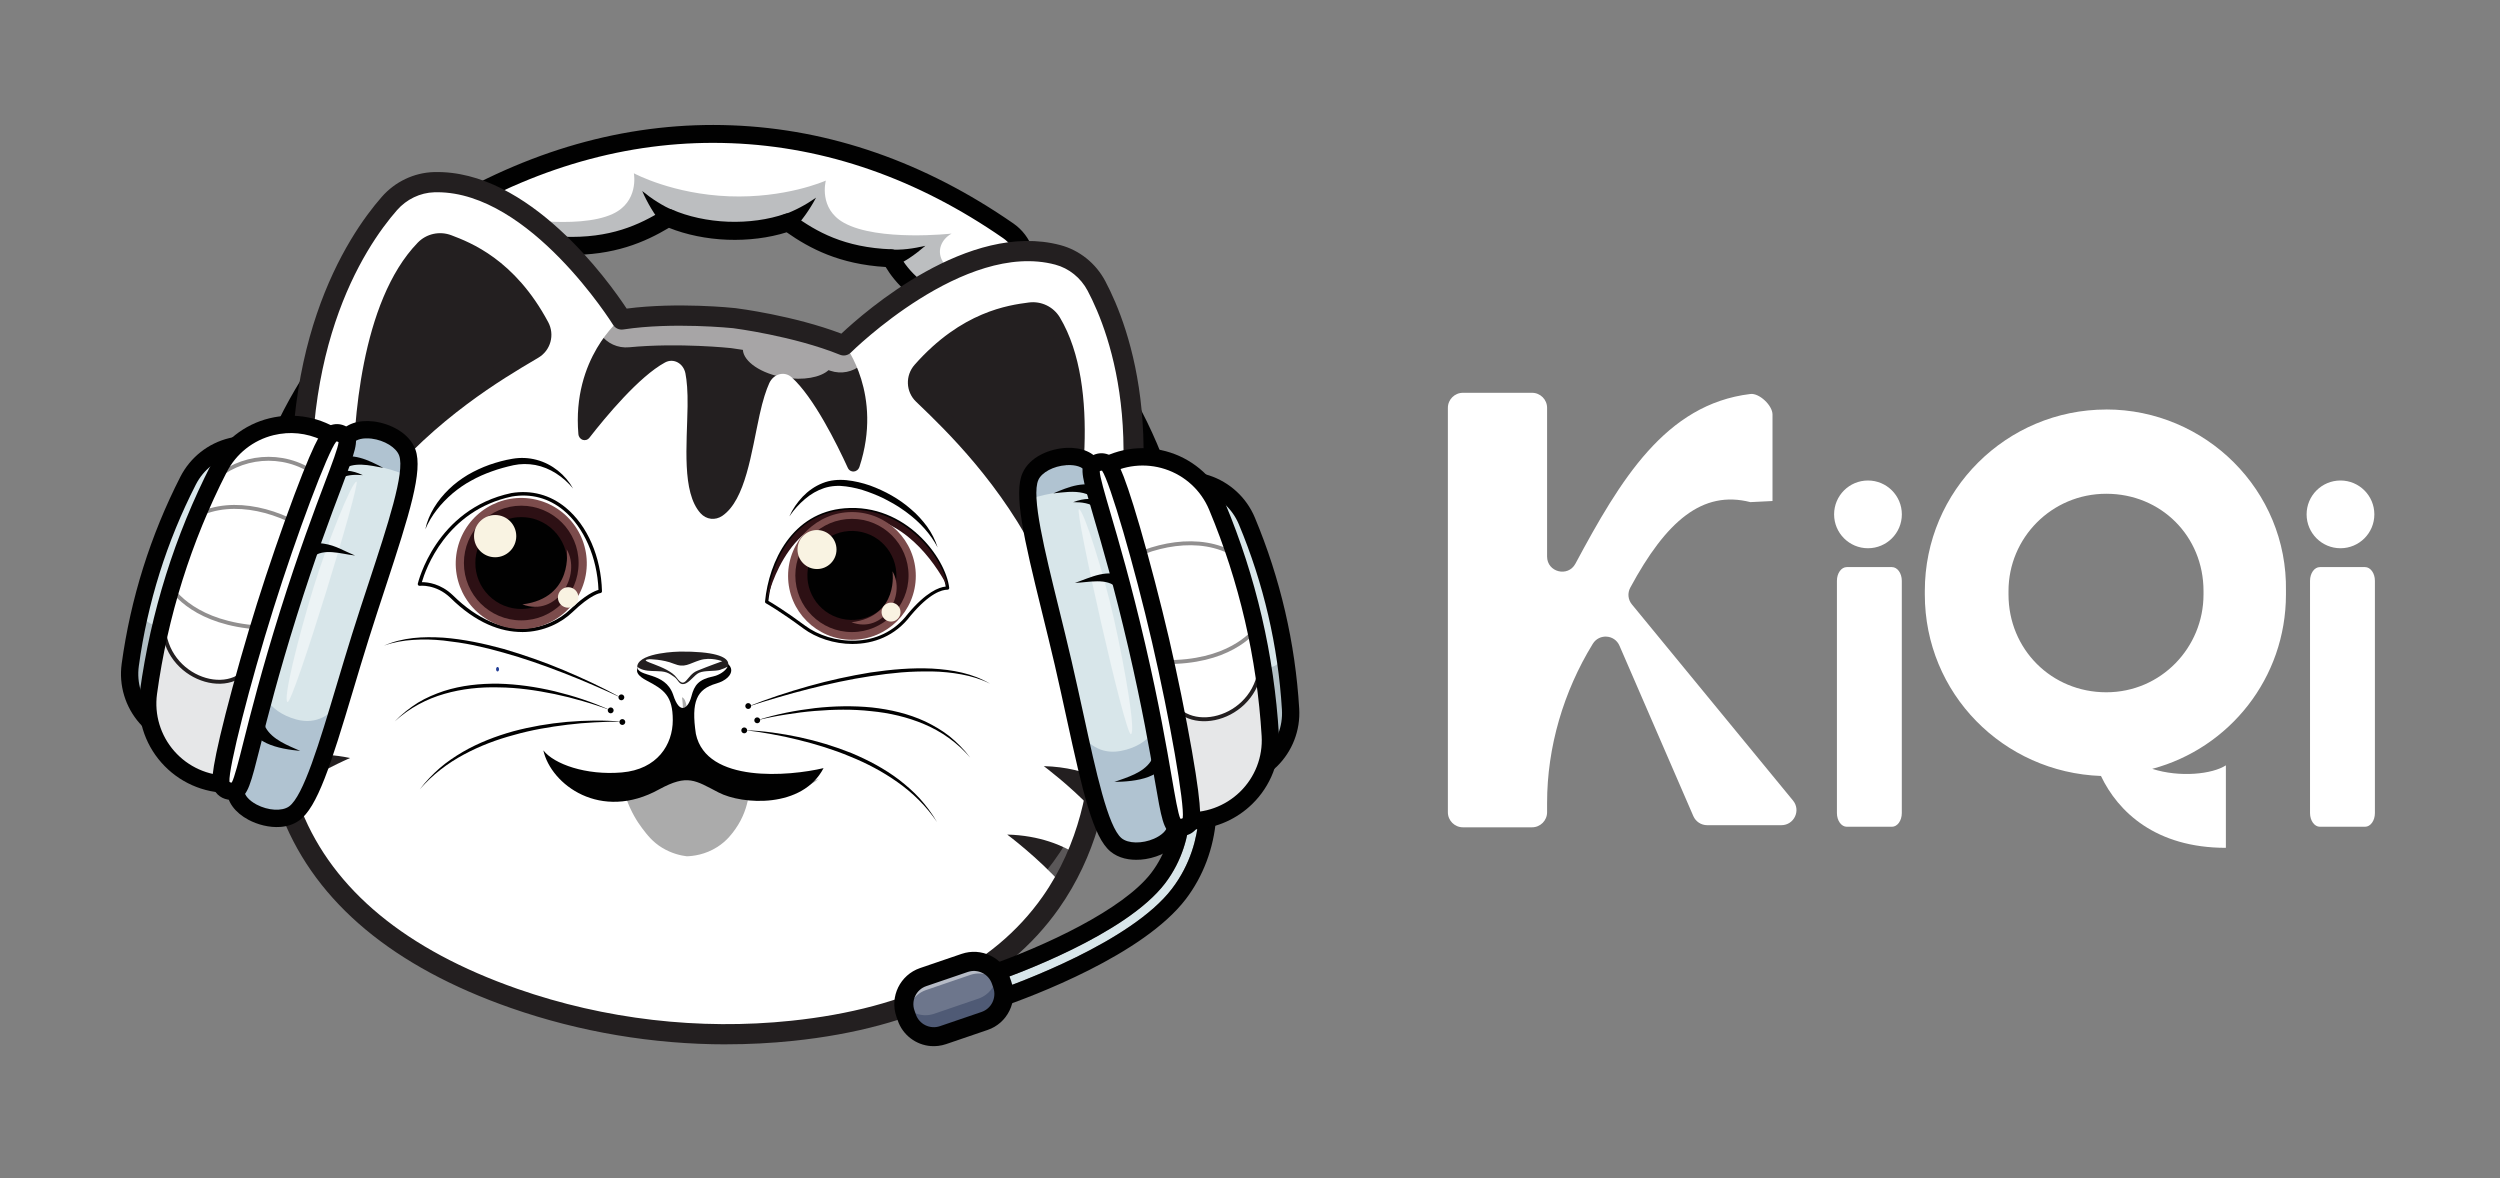 <svg width="541" height="255" viewBox="0 0 541 255" fill="none" xmlns="http://www.w3.org/2000/svg">
<rect x="0" y="0" width="541" height="255" fill="#808080" stroke="none"/>
<g clip-path="url(#clip0_2_18)">
<path d="M246.46 152.61C247.14 148.61 247.56 144.53 247.71 140.46C249.67 88.89 209.32 45.34 157.75 43.37C106.18 41.41 62.63 81.76 60.66 133.33C60.5 137.41 60.61 141.51 60.98 145.55L51.95 145.21C51.62 141.17 51.54 137.07 51.69 133C53.84 76.49 101.57 32.26 158.08 34.41C214.59 36.56 258.81 84.29 256.66 140.8C256.5 144.87 256.11 148.96 255.48 152.96L246.45 152.62L246.46 152.61Z" fill="#D8E6EA"/>
<path d="M256.67 140.8C256.51 144.87 256.12 148.95 255.48 152.96L246.45 152.62C247.13 148.62 247.55 144.54 247.7 140.47C249.66 88.9 209.31 45.34 157.74 43.38C106.17 41.42 62.61 81.77 60.65 133.35C60.49 137.42 60.61 141.52 60.98 145.56L51.95 145.22C51.62 141.18 51.54 137.08 51.7 133.01C53.85 76.49 101.58 32.27 158.09 34.42C214.6 36.57 258.82 84.3 256.67 140.82V140.8Z" fill="#D8E6EA"/>
<path d="M252.24 140.63C252.14 143.21 251.94 145.8 251.64 148.37H251.55C251.85 145.79 252.05 143.21 252.15 140.63L247.72 140.46C249.68 88.89 209.33 45.33 157.76 43.37C106.19 41.41 62.63 81.76 60.67 133.34L56.24 133.17C56.14 135.75 56.15 138.34 56.25 140.93H56.15C56.05 138.34 56.05 135.74 56.15 133.16C58.21 79.09 103.87 36.78 157.94 38.83C212 40.89 254.32 86.55 252.26 140.62L252.24 140.63Z" fill="#A2BECE"/>
<path d="M257.13 154.96L244.17 154.47L244.54 152.29C245.2 148.38 245.62 144.37 245.77 140.39C246.7 115.97 238.04 92.62 221.38 74.64C204.72 56.66 182.1 46.25 157.67 45.32C133.25 44.39 109.9 53.05 91.92 69.71C73.94 86.37 63.53 108.99 62.6 133.42C62.45 137.4 62.56 141.43 62.92 145.38L63.12 147.58L50.15 147.09L50.01 145.37C49.68 141.26 49.59 137.08 49.75 132.93C50.81 105.08 62.68 79.28 83.18 60.29C103.68 41.3 130.31 31.42 158.16 32.48C186.01 33.54 211.81 45.41 230.8 65.91C249.79 86.41 259.67 113.04 258.61 140.89C258.45 145.04 258.05 149.21 257.4 153.28L257.13 154.98V154.96ZM248.72 150.75L253.82 150.94C254.29 147.57 254.6 144.13 254.73 140.72C255.75 113.91 246.24 88.27 227.95 68.53C209.66 48.79 184.82 37.36 158.01 36.34C131.2 35.32 105.56 44.83 85.82 63.12C66.08 81.41 54.65 106.25 53.63 133.06C53.5 136.48 53.54 139.92 53.76 143.32L58.87 143.51C58.64 140.1 58.58 136.66 58.71 133.25C59.68 107.79 70.53 84.2 89.27 66.84C108.01 49.48 132.35 40.45 157.81 41.42C183.27 42.39 206.86 53.24 224.22 71.98C241.58 90.72 250.61 115.06 249.64 140.52C249.51 143.94 249.2 147.36 248.7 150.74L248.72 150.75Z" fill="#010101"/>
<path d="M232.4 77.7C248.13 97.77 255.46 124.04 252.51 149.37C251.98 149.35 250.99 149.31 250.46 149.29C250.81 146.4 251.07 143.49 251.18 140.58C251.26 139.3 253.14 139.38 253.12 140.65C253.02 143.26 252.82 145.87 252.51 148.47L251.58 147.39H251.67L250.67 148.25C253.98 123.52 247.27 97.74 232.4 77.7Z" fill="#512819"/>
<path d="M57.19 133.2C57.08 136.11 57.11 139.03 57.24 141.94L56.19 141.9H56.09L55.18 141.86L55.16 140.97C54.64 122.1 59.58 103.06 69.47 86.97C72.73 81.62 76.5 76.58 80.69 71.94C76.62 76.69 72.99 81.81 69.88 87.22C60.52 103.38 56.11 122.27 57.1 140.89C57.1 140.89 56.16 139.96 56.17 139.96H56.27L55.26 140.97C55.15 138.36 55.15 135.74 55.26 133.13C55.28 132.59 55.73 132.18 56.27 132.2C56.81 132.22 57.22 132.67 57.2 133.21L57.19 133.2Z" fill="#010101"/>
<path d="M158.29 29.06C137.69 28.28 116.86 33.69 96.97 45.34C93.58 47.32 91.77 51.33 92.66 54.9C93.09 56.62 99.22 64.05 106.62 62.83C115.11 61.43 119.74 56.56 121.81 53.2C131.71 53.58 138.36 50.98 144.61 47.14C148.21 48.73 152.77 49.77 157.5 49.95C162.23 50.13 166.85 49.44 170.57 48.13C176.51 52.44 182.94 55.53 192.85 55.91C194.66 59.42 198.9 64.63 207.26 66.67C214.55 68.45 221.23 61.51 221.79 59.83C222.95 56.34 221.44 52.21 218.22 49.97C199.27 36.84 178.91 29.86 158.31 29.08L158.29 29.06Z" fill="#618096"/>
<path d="M221.77 59.81C221.21 61.49 214.54 68.43 207.24 66.65C198.88 64.61 194.64 59.4 192.83 55.89C182.92 55.51 176.49 52.42 170.55 48.11C166.84 49.43 162.21 50.11 157.49 49.93C152.76 49.75 148.2 48.71 144.6 47.12C138.35 50.96 131.7 53.56 121.8 53.18C119.73 56.54 115.1 61.42 106.61 62.81C99.21 64.03 93.08 56.6 92.65 54.88C92.43 53.99 92.37 53.08 92.47 52.17C92.76 49.44 94.42 46.82 96.96 45.33C116.85 33.68 137.69 28.27 158.28 29.05C178.88 29.83 199.24 36.82 218.19 49.95C220.62 51.63 222.07 54.37 222.15 57.12C222.17 58.04 222.05 58.94 221.76 59.81H221.77Z" fill="white"/>
<g opacity="0.5">
<path d="M119.72 38.58C132.34 34.11 145.2 32.11 158.15 32.6C171.1 33.09 183.77 36.07 196.02 41.48C202.88 44.51 177.22 34.81 158.1 34.08C138.98 33.35 112.65 41.08 119.72 38.58Z" fill="white"/>
</g>
<path d="M221.77 59.81C221.21 61.49 214.54 68.43 207.24 66.65C198.88 64.61 194.64 59.4 192.83 55.89C182.92 55.51 176.49 52.42 170.55 48.11C166.84 49.43 162.21 50.11 157.49 49.93C152.76 49.75 148.2 48.71 144.6 47.12C138.35 50.96 131.7 53.56 121.8 53.18C119.73 56.54 115.1 61.42 106.61 62.81C99.21 64.03 93.08 56.6 92.65 54.88C92.43 53.99 92.37 53.08 92.47 52.17C93.84 53.5 96.68 55.23 102.31 55.69C111.46 56.45 113.6 49.89 109.16 46.87C109.16 46.87 124.88 49.83 132.55 46.31C138.27 43.69 137.2 37.7 137.17 37.5C137.43 37.63 145.66 42.02 157.78 42.48C169.9 42.94 178.44 39.2 178.71 39.08C178.66 39.28 177.14 45.17 182.64 48.22C190.02 52.31 205.92 50.55 205.92 50.55C201.27 53.22 202.9 59.92 212.08 59.87C217.73 59.84 220.69 58.34 222.16 57.11C222.18 58.02 222.06 58.93 221.77 59.8V59.81Z" fill="#BCBEC0"/>
<path d="M210.58 68.85C209.35 68.94 208.07 68.85 206.78 68.54C197.91 66.38 193.5 60.87 191.66 57.78C181.61 57.18 175.18 53.74 170.23 50.27C166.39 51.48 161.88 52.05 157.41 51.88H157.39C152.93 51.71 148.49 50.8 144.76 49.3C139.57 52.39 132.89 55.33 122.82 55.16C120.75 58.11 115.93 63.26 106.92 64.74C98.49 66.12 91.45 58.15 90.75 55.36C89.66 50.99 91.86 46.06 95.97 43.66C116.09 31.87 137.08 26.31 158.35 27.12H158.36C179.63 27.93 200.13 35.08 219.3 48.36C223.22 51.07 225.03 56.15 223.61 60.43C222.85 62.73 217.28 68.38 210.57 68.86L210.58 68.85ZM170.42 46.17C170.87 46.14 171.33 46.26 171.7 46.54C176.69 50.16 182.71 53.57 192.91 53.95C193.61 53.98 194.24 54.38 194.56 55C195.72 57.26 199.33 62.72 207.7 64.76C213.82 66.25 219.42 60.26 219.93 59.16C220.8 56.49 219.61 53.29 217.08 51.54C198.54 38.69 178.74 31.78 158.23 30.99C158.21 30.99 158.19 30.99 158.17 30.99C137.66 30.21 117.39 35.6 97.93 47C95.28 48.55 93.85 51.65 94.51 54.38C94.94 55.52 100.07 61.91 106.28 60.89C114.79 59.49 118.8 54.31 120.13 52.15C120.5 51.55 121.16 51.2 121.86 51.23C132.05 51.62 138.32 48.68 143.57 45.45C144.11 45.11 144.79 45.07 145.37 45.33C148.85 46.87 153.17 47.81 157.55 47.98H157.57C161.93 48.14 166.31 47.53 169.89 46.27C170.06 46.21 170.23 46.18 170.4 46.16L170.42 46.17Z" fill="#010101"/>
<path d="M114.62 49.93C117.08 50.71 119.77 51.33 122.28 51.3L121.32 55.07C118.72 53.72 116.62 51.94 114.62 49.93Z" fill="#512819"/>
<path d="M138.99 41.35C141.06 43.05 143.38 44.53 145.79 45.59L143.4 48.66C141.57 46.41 140.13 43.97 138.98 41.36L138.99 41.35Z" fill="#010101"/>
<path d="M176.59 42.78C175.25 45.29 173.63 47.62 171.63 49.73L169.48 46.49C171.96 45.62 174.39 44.32 176.58 42.78H176.59Z" fill="#010101"/>
<path d="M200.25 53.19C198.1 55.04 195.87 56.65 193.17 57.8L192.5 53.97C195 54.19 197.74 53.78 200.25 53.19Z" fill="#010101"/>
<path d="M236.99 140.65C236.99 140.65 254.87 213.74 171.64 222.46C151.32 224.59 130.74 222.19 111.44 215.45C80.49 204.63 66.92 187.76 61.86 171.25C61.13 168.87 60.58 166.5 60.18 164.15C59.58 160.63 59.31 157.17 59.3 153.84C59.28 151.47 59.4 149.16 59.61 146.94C61 131.91 66.67 120.82 66.67 120.82C61.02 75.93 77.02 51.94 84.46 43.44C86.92 40.64 90.4 38.94 94.12 38.83C116 38.19 134.73 68.55 134.73 68.55C145.89 66.83 159.12 68.26 159.12 68.26C159.12 68.26 172.32 69.91 182.79 74.15C182.79 74.15 207.99 48.9 229.14 54.56C232.73 55.52 235.73 57.98 237.48 61.27C242.77 71.25 252.83 98.28 237.01 140.66" fill="white"/>
<path d="M182.88 74.76L182.19 74.99C182.19 74.99 172.24 70.41 158.91 68.86C145.58 67.31 134.84 69.48 134.84 69.48L134.22 69.09C134.22 69.09 123.77 77.51 125.16 93.91C125.27 95.24 126.77 95.73 127.57 94.7C131.01 90.28 138.29 81.48 143.91 78.44C145.75 77.44 147.9 78.61 148.33 80.82C148.63 82.38 148.84 84.63 148.79 87.9C148.66 96.29 147.51 106.52 151.59 111.06C152.85 112.46 154.79 112.68 156.34 111.61C161.35 108.14 162.59 97.91 164.39 89.72C165.09 86.53 165.81 84.38 166.46 82.94C167.38 80.89 169.74 80.25 171.3 81.64C176.06 85.89 181.13 96.14 183.46 101.23C184 102.41 185.57 102.28 185.99 101.01C191.12 85.38 182.88 74.77 182.88 74.77" fill="#231F20"/>
<path d="M115.66 75.97C108.67 80.1 93.53 88.81 80.95 104.23C79.97 105.43 78.04 104.73 78.05 103.19C78.12 92.44 79.57 66.06 91.57 53.67C93 52.2 95.17 51.73 97.08 52.46C101.24 54.04 110.18 57.45 117.16 70.49C118.2 72.44 117.56 74.85 115.66 75.98" fill="#231F20"/>
<path d="M199.38 85.72C205.23 91.35 217.97 103.31 226.66 121.2C227.33 122.59 229.38 122.36 229.73 120.86C232.13 110.39 236.79 84.38 227.96 69.56C226.91 67.8 224.9 66.84 222.87 67.11C218.46 67.69 208.97 68.95 199.18 80.05C197.72 81.7 197.79 84.21 199.38 85.74" fill="#231F20"/>
<path d="M79.7 106.49C79.32 106.49 78.94 106.42 78.57 106.29C77.24 105.81 76.39 104.59 76.4 103.18C76.47 92.22 77.98 65.33 90.39 52.52C92.27 50.57 95.14 49.94 97.68 50.91C101.77 52.47 111.36 56.11 118.63 69.71C120.1 72.45 119.16 75.83 116.51 77.4L115.89 77.77C108.87 81.91 94.27 90.54 82.25 105.28C81.61 106.07 80.68 106.5 79.72 106.5L79.7 106.49ZM95.24 53.76C94.32 53.76 93.42 54.13 92.76 54.81C81.18 66.76 79.77 92.63 79.7 103.19C92.07 87.97 107.01 79.15 114.19 74.91L114.81 74.54C115.94 73.87 116.32 72.43 115.7 71.26C109.02 58.76 100.56 55.54 96.49 53.99C96.08 53.83 95.66 53.76 95.24 53.76Z" fill="#231F20"/>
<path d="M228.11 123.78C226.85 123.78 225.72 123.08 225.16 121.92C216.85 104.81 204.62 93.06 198.74 87.41L198.22 86.91C196 84.77 195.87 81.27 197.92 78.94C208.12 67.38 218.29 66.03 222.63 65.46C225.32 65.1 227.97 66.38 229.36 68.7C238.49 84.02 233.77 110.53 231.32 121.22C231 122.6 229.89 123.59 228.49 123.75C228.36 123.76 228.23 123.77 228.1 123.77L228.11 123.78ZM223.54 68.71C223.39 68.71 223.23 68.71 223.08 68.74C218.77 69.31 209.8 70.5 200.42 81.13C199.54 82.13 199.59 83.62 200.53 84.53L201.05 85.03C207.06 90.81 219.58 102.84 228.15 120.48C230.48 110.19 235.05 84.7 226.53 70.4C225.9 69.34 224.76 68.71 223.55 68.71H223.54Z" fill="#231F20"/>
<path d="M71.46 147.8C71.46 147.8 65.09 150.55 59.1 154.45C59.08 152.08 59.2 149.77 59.41 147.55C62.61 146.96 66.67 146.79 71.46 147.8Z" fill="#233E97"/>
<path d="M75.76 164.03C75.76 164.03 68.09 167.34 61.67 171.86C60.94 169.48 60.39 167.11 59.99 164.76C63.48 163.56 68.87 162.58 75.76 164.03Z" fill="#231F20"/>
<path d="M225.88 165.79C225.88 165.79 231.45 169.93 236.37 175.11C236.93 172.81 237.35 170.53 237.66 168.32C234.68 167.01 230.77 165.92 225.88 165.79Z" fill="#231F20"/>
<path d="M217.96 180.6C217.96 180.6 224.66 185.59 229.87 191.46C231.12 189.31 232.21 187.13 233.14 184.94C230.02 182.97 225 180.78 217.96 180.6Z" fill="#231F20"/>
<g opacity="0.25">
<path d="M172.66 213.38C152.34 215.51 131.76 213.11 112.46 206.37C81.51 195.55 67.94 178.68 62.88 162.17C62.15 159.79 61.6 157.42 61.19 155.07C60.59 151.55 60.32 148.09 60.31 144.76C60.3 143.24 60.35 141.76 60.43 140.29C60 142.57 59.64 145 59.4 147.55C59.19 149.77 59.07 152.08 59.09 154.45C59.1 157.79 59.37 161.25 59.97 164.76C60.38 167.11 60.93 169.48 61.65 171.86C66.72 188.37 80.29 205.24 111.23 216.06C130.52 222.8 151.1 225.2 171.43 223.07C225.49 217.41 236.89 184.59 238.24 162.28C234.16 183.4 219.27 208.49 172.64 213.38" fill="white"/>
</g>
<g opacity="0.6">
<path d="M237.27 61.88C235.52 58.59 232.53 56.13 228.93 55.17C207.78 49.52 182.58 74.76 182.58 74.76C172.11 70.52 158.91 68.87 158.91 68.87C158.91 68.87 145.69 67.44 134.52 69.16C134.52 69.16 115.8 38.8 93.91 39.44C90.19 39.55 86.71 41.26 84.25 44.05C83.91 44.44 83.55 44.86 83.18 45.31C84.93 44.47 86.86 43.98 88.84 43.92C107.55 43.37 124.1 64.07 129.94 72.32C131.35 74.31 133.71 75.39 136.14 75.15C147 74.12 158.2 75.33 158.2 75.33C158.2 75.33 159.15 75.45 160.76 75.71C160.91 78.27 164.72 80.87 169.73 81.7C173.84 82.38 177.56 81.68 179.3 80.1C179.44 80.15 179.57 80.19 179.71 80.24C182.02 81.02 184.57 80.52 186.4 78.91C193.98 72.23 214.84 55.89 232.93 60.72C234.78 61.22 236.48 62.09 237.95 63.24C237.71 62.76 237.48 62.3 237.26 61.88" fill="white"/>
</g>
<path d="M157.16 226C141.32 226 125.44 223.33 110.53 218.12C85.16 209.25 68.56 195.42 61.18 177.02C50.84 151.23 62.13 125.43 64.22 121.04C58.67 75.53 75.22 51.04 82.62 42.6C85.49 39.32 89.59 37.37 93.86 37.24C114.45 36.64 131.74 60.93 135.61 66.78C146.58 65.35 158.63 66.62 159.15 66.68C159.71 66.75 171.73 68.28 182.07 72.2C187.18 67.4 209.62 47.73 229.49 53.05C233.61 54.15 237.15 56.99 239.19 60.85C244.45 70.77 254.92 98.4 239.06 141.41C240.09 146.16 245.14 173.86 229.15 196.59C217.74 212.8 198.41 222.44 171.67 225.24C166.86 225.74 162.01 225.99 157.15 225.99L157.16 226ZM94.61 41.61C94.4 41.61 94.2 41.61 93.99 41.61C90.93 41.7 87.98 43.11 85.91 45.48C78.86 53.52 63.08 76.98 68.64 121.14C68.69 121.57 68.62 122.02 68.42 122.41C68.28 122.68 54.87 149.58 65.26 175.43C72.15 192.59 87.87 205.56 111.98 213.99C130.85 220.59 151.34 222.98 171.23 220.89C196.65 218.23 214.94 209.2 225.59 194.07C241.64 171.26 234.75 142.07 234.68 141.77C234.58 141.34 234.6 140.9 234.76 140.49C250.33 98.79 240.36 72.33 235.35 62.89C233.87 60.11 231.33 58.06 228.37 57.27C208.7 52.01 184.37 76.05 184.13 76.29C183.51 76.91 182.58 77.1 181.77 76.77C171.69 72.69 158.78 71.04 158.65 71.02C158.56 71.02 145.61 69.65 134.86 71.3C133.99 71.43 133.13 71.03 132.67 70.29C132.49 70 114.71 41.6 94.61 41.6V41.61Z" fill="#231F20"/>
<path d="M51.21 160.1L68.86 103.89C68.86 103.89 64.15 100.54 61.79 98.87C54.66 93.81 44.68 96.23 40.71 104.01C34.28 116.6 30.1 129.9 28.18 143.9C26.99 152.56 33.8 160.25 42.54 160.17C45.43 160.14 51.21 160.1 51.21 160.1Z" fill="#D8E6EA"/>
<path d="M28.18 143.9C27 152.56 33.8 160.25 42.54 160.17C45.43 160.15 51.21 160.1 51.21 160.1L57.01 141.63L68.86 103.89C68.86 103.89 64.14 100.55 61.79 98.87C54.66 93.81 44.68 96.23 40.71 104.01C36.11 113.01 32.67 122.38 30.38 132.1C29.46 135.97 28.73 139.91 28.19 143.9H28.18Z" fill="#D8E6EA"/>
<path d="M28.18 143.9C27 152.56 33.8 160.25 42.54 160.17C45.43 160.15 51.21 160.1 51.21 160.1L57.01 141.63C49.47 138.97 38.65 135.26 37.17 135.27C35.29 135.27 31.68 136.31 30.38 132.11C29.46 135.98 28.73 139.92 28.19 143.91L28.18 143.9Z" fill="#B1BFC5"/>
<path d="M52.59 161.96L42.56 162.05C37.84 162.09 33.34 160.08 30.22 156.53C27.11 153 25.69 148.3 26.33 143.65C28.27 129.5 32.55 115.88 39.04 103.16C41.18 98.98 45.02 95.93 49.59 94.81C54.18 93.68 59.02 94.61 62.87 97.34L71.05 103.15L52.58 161.96H52.59ZM52.58 98.12C51.88 98.17 51.18 98.28 50.49 98.45C46.98 99.31 44.02 101.65 42.38 104.86C36.07 117.2 31.92 130.42 30.04 144.15C29.55 147.73 30.64 151.33 33.03 154.05C35.43 156.78 38.89 158.33 42.53 158.3L49.84 158.24L66.68 104.63L60.72 100.4C58.34 98.71 55.46 97.92 52.59 98.12H52.58Z" fill="#010101"/>
<path d="M62.42 132.74C70.71 106.35 75.92 97.11 73.05 95.07C64.37 88.91 52.22 91.85 47.38 101.33C39.55 116.66 34.46 132.86 32.13 149.91C30.68 160.45 38.97 169.82 49.61 169.72C53.13 169.69 54.14 159.13 62.42 132.74Z" fill="#B5D43F" stroke="#231F20" stroke-width="0.85" stroke-miterlimit="10"/>
<path d="M32.13 149.92C30.68 160.46 38.97 169.83 49.61 169.73C52.83 169.7 53.95 160.85 60.48 139.11C61.08 137.1 61.73 134.98 62.43 132.75C70.72 106.36 75.93 97.12 73.06 95.08C64.38 88.92 52.23 91.86 47.39 101.34C42.4 111.11 38.52 121.24 35.76 131.71C34.18 137.66 32.98 143.73 32.13 149.92Z" fill="#B5D43F" stroke="#231F20" stroke-width="0.85" stroke-miterlimit="10"/>
<path d="M32.13 149.92C30.68 160.46 38.97 169.83 49.61 169.73C52.83 169.7 53.95 160.85 60.48 139.11C60.8 138.06 61.12 136.98 61.47 135.86C61.78 134.85 62.1 133.81 62.43 132.75C64.54 126.05 66.44 120.45 68.07 115.79C72.84 102.12 75.2 96.59 73.06 95.07C64.38 88.91 52.23 91.85 47.39 101.33C45.67 104.7 44.08 108.11 42.63 111.57C40.47 116.7 38.59 121.93 37.02 127.24C36.58 128.72 36.16 130.21 35.77 131.7C34.19 137.65 32.99 143.72 32.14 149.91L32.13 149.92Z" fill="white" stroke="#231F20" stroke-width="0.85" stroke-miterlimit="10"/>
<g opacity="0.5">
<path d="M37.01 127.25C39.33 130.4 45.87 136.5 61.46 135.86C61.77 134.85 62.09 133.81 62.42 132.75C64.53 126.05 66.43 120.45 68.06 115.79C61.22 110.62 50.53 107.48 42.61 111.57C40.45 116.7 38.57 121.93 37 127.24L37.01 127.25Z" fill="white" stroke="#231F20" stroke-width="0.85" stroke-miterlimit="10"/>
</g>
<g opacity="0.5">
<path d="M46 104.12C51.85 98.51 61.18 97.52 68.21 102.52C68.82 102.96 70.11 103.97 71.66 105.57C73.85 99.17 74.55 96.15 73.06 95.08C64.38 88.92 52.23 91.86 47.39 101.34C46.92 102.26 46.46 103.19 46.01 104.12H46Z" fill="white" stroke="#231F20" stroke-width="0.85" stroke-miterlimit="10"/>
</g>
<path d="M32.13 149.92C30.68 160.46 38.97 169.83 49.61 169.73C52.83 169.7 53.95 160.85 60.48 139.11C58.91 137.23 56.89 141.18 53.26 145.14C47.49 151.43 32.92 144.79 35.76 131.72C34.18 137.67 32.98 143.74 32.13 149.93V149.92Z" fill="#E6E7E8" stroke="#231F20" stroke-width="0.85" stroke-miterlimit="10"/>
<path d="M49.87 171.59C49.79 171.59 49.71 171.59 49.63 171.59C44 171.64 38.63 169.24 34.91 165.01C31.2 160.8 29.51 155.2 30.27 149.65C32.63 132.47 37.82 115.92 45.71 100.47C48.26 95.48 52.85 91.85 58.3 90.52C63.77 89.18 69.54 90.28 74.14 93.54C76.18 94.99 75.87 97.67 75.29 100.1C74.67 102.71 73.37 106.39 71.57 111.48C69.69 116.79 67.12 124.07 64.22 133.3C61.32 142.53 59.27 149.97 57.78 155.4C56.35 160.6 55.31 164.37 54.33 166.87C53.45 169.12 52.23 171.42 49.88 171.58L49.87 171.59ZM61.81 93.76C60.93 93.82 60.06 93.96 59.19 94.17C54.8 95.25 51.1 98.17 49.05 102.19C41.35 117.26 36.28 133.4 33.98 150.17C33.37 154.64 34.73 159.15 37.72 162.55C40.71 165.95 45.02 167.88 49.54 167.86C50.65 167.17 52.28 161.25 54.16 154.42C55.66 148.96 57.72 141.48 60.64 132.19C63.56 122.89 66.15 115.58 68.04 110.24C70.4 103.56 72.45 97.78 71.93 96.57C68.96 94.48 65.38 93.5 61.81 93.75V93.76Z" fill="#010101"/>
<path d="M59.04 131.68C59.04 131.68 51.2 162.9 51.02 171.07C50.92 175.39 59.54 178.95 63.62 176.04C68.24 172.75 72.38 155.6 78.02 137.65C83.66 119.7 90.06 103.26 88.15 97.92C86.46 93.2 77.36 91.19 74.97 94.79C70.45 101.6 59.03 131.69 59.03 131.69L59.04 131.68Z" fill="#D8E6EA"/>
<path d="M51.02 171.07C50.93 175.38 59.54 178.95 63.63 176.03C68.25 172.74 72.39 155.59 78.03 137.64C82.43 123.63 87.3 110.55 88.32 102.94C88.61 100.79 88.59 99.08 88.17 97.91C86.48 93.18 77.38 91.18 74.99 94.78C74.14 96.06 73.04 98.17 71.82 100.75C66.57 111.86 59.05 131.69 59.05 131.69C59.05 131.69 51.21 162.91 51.03 171.08L51.02 171.07Z" fill="#D8E6EA"/>
<path d="M51.02 171.07C50.93 175.38 59.54 178.95 63.63 176.03C67 173.63 70.11 163.86 73.74 151.78C75.09 147.3 76.5 142.5 78.03 137.64C82.43 123.63 87.3 110.55 88.32 102.94C88.61 100.79 88.59 99.08 88.17 97.91C86.48 93.18 77.38 91.18 74.99 94.78C74.14 96.06 73.04 98.17 71.82 100.75C66.57 111.86 59.05 131.69 59.05 131.69C59.05 131.69 57.46 138.05 55.69 145.78C53.54 155.18 51.13 166.59 51.03 171.08L51.02 171.07Z" fill="#D8E6EA"/>
<g opacity="0.5">
<path d="M77.16 104.23C76.18 104.1 70.75 117.64 67.81 127.25C64.39 138.45 61.18 151.5 62.22 151.93C63.42 152.43 78.14 104.35 77.15 104.23H77.16Z" fill="white"/>
</g>
<path d="M51.02 171.07C50.93 175.38 59.54 178.95 63.63 176.03C67 173.63 70.11 163.86 73.74 151.78C71.67 154.61 68.53 156.92 64.08 155.68C57.79 153.94 56.05 149.32 55.69 145.77C53.54 155.17 51.13 166.58 51.03 171.07H51.02Z" fill="#B0C3D1"/>
<path d="M71.81 100.75C77.19 99.21 84.22 101.34 88.31 102.94C88.6 100.79 88.58 99.08 88.16 97.91C86.47 93.18 77.37 91.18 74.98 94.78C74.13 96.06 73.03 98.17 71.81 100.75Z" fill="#B0C3D1"/>
<path d="M60.63 178.95C58.26 179.12 55.75 178.45 53.78 177.41C50.83 175.84 49.09 173.46 49.15 171.03C49.33 162.75 56.9 132.53 57.22 131.25L57.29 131.04C57.76 129.8 68.83 100.69 73.41 93.79C74.75 91.77 77.54 90.8 80.86 91.2C84.43 91.64 88.62 93.7 89.91 97.32C91.55 101.9 88.66 111.13 83.43 127.05C82.24 130.67 81.01 134.41 79.81 138.23C78.61 142.05 77.48 145.82 76.39 149.47C71.59 165.52 68.68 174.74 64.72 177.57C63.52 178.42 62.11 178.85 60.64 178.95H60.63ZM60.82 132.27C60.32 134.28 53.06 163.49 52.89 171.12C52.87 172.07 53.91 173.25 55.53 174.11C58.01 175.42 61.02 175.6 62.54 174.52C65.65 172.31 69.12 160.7 72.8 148.4C73.89 144.74 75.03 140.96 76.23 137.11C77.44 133.26 78.67 129.51 79.87 125.88C83.88 113.69 87.67 102.18 86.38 98.59C85.75 96.84 83.18 95.26 80.4 94.92C78.57 94.7 77.05 95.07 76.52 95.86C72.3 102.22 61.56 130.34 60.82 132.27Z" fill="#010101"/>
<path d="M82.94 101.25C80.04 100.71 76.41 99.77 73.96 101.78C73.29 102.34 72.79 103.08 72.39 103.9L69.31 101.76C70.21 100.77 71.29 99.88 72.57 99.33C76.18 97.76 79.8 99.6 82.94 101.24V101.25Z" fill="#010101"/>
<path d="M78.49 102.82C76.69 102.67 74.7 102.71 73.27 103.83C71.92 104.86 71.16 106.43 70.59 108.01L67.33 106.17C70.33 102.29 73.84 100.61 78.49 102.81V102.82Z" fill="#010101"/>
<path d="M76.8 120.21C73.83 119.9 70.05 118.48 67.56 120.63C66.92 121.21 66.49 122.01 66.15 122.87L62.89 121.03C64.54 118.69 67.28 117.15 70.14 117.66C72.62 118.02 74.58 119.3 76.81 120.2L76.8 120.21Z" fill="#010101"/>
<path d="M65 162.5C60.43 162.07 53.86 160.92 53.57 155.15L57.31 155.37C57.12 156.06 57.14 156.73 57.49 157.46C58.95 160.07 62.32 161.33 65 162.51V162.5Z" fill="#010101"/>
<path d="M57.4 131.17C53.05 145.03 46.83 167.86 47.92 169.92C48.7 171.4 50.23 171.33 51.02 171.07C53.03 170.42 54.13 159.14 62.42 132.74C70.71 106.35 76.25 96.46 74.97 94.78C74.47 94.12 73.25 93.19 71.77 93.95C69.7 95.02 61.74 117.3 57.39 131.16L57.4 131.17Z" fill="white"/>
<path d="M47.92 169.91C48.7 171.39 50.23 171.32 51.02 171.07C52.66 170.54 53.7 162.93 58.53 145.79C59.62 141.93 60.9 137.59 62.42 132.74C70.71 106.35 76.25 96.46 74.97 94.77C74.47 94.11 73.25 93.18 71.77 93.95C69.69 95.02 61.74 117.3 57.39 131.16C56.14 135.13 54.75 139.82 53.41 144.56C50.08 156.38 47.13 168.44 47.91 169.91H47.92Z" fill="white"/>
<path d="M47.92 169.91C48.7 171.39 50.23 171.32 51.02 171.07C52.66 170.54 53.7 162.93 58.53 145.79C56.81 146.3 54.79 146.48 53.42 144.56C50.09 156.38 47.14 168.44 47.92 169.91Z" fill="white"/>
<path d="M50.43 173.08C48.88 173.19 47.2 172.57 46.27 170.79C45.84 169.97 45.18 168.73 48.81 154.5C50.66 147.24 53.27 138.08 55.62 130.6C57.97 123.12 61.06 114.12 63.7 107.1C68.86 93.35 70.11 92.71 70.93 92.28C73.18 91.12 75.34 92.13 76.48 93.64C77.76 95.33 76.85 97.74 73.84 105.7C71.6 111.61 68.22 120.55 64.22 133.3C60.22 146.05 57.88 155.31 56.34 161.44C54.26 169.7 53.63 172.19 51.61 172.84C51.24 172.96 50.84 173.04 50.44 173.07L50.43 173.08ZM49.66 169.17C49.78 169.31 49.94 169.37 50.15 169.35C50.73 168.32 51.65 164.69 52.69 160.53C54.25 154.36 56.6 145.03 60.63 132.18C64.67 119.33 68.07 110.33 70.32 104.38C71.84 100.37 73.16 96.87 73.27 95.69C73.11 95.56 72.94 95.51 72.76 95.56C70.91 97.84 64.27 115.46 59.17 131.72C54.06 147.98 49.43 166.23 49.65 169.16L49.66 169.17Z" fill="#010101"/>
<path d="M214.85 214.57C214.45 214.57 214.07 214.33 213.94 213.93C213.77 213.44 214.03 212.9 214.52 212.73C219.32 211.07 243.68 202.25 252.13 191.14C259.69 181.2 257.22 169.56 257.2 169.44C257.09 168.93 257.41 168.43 257.92 168.32C258.43 168.21 258.93 168.53 259.04 169.04C259.15 169.55 261.71 181.66 253.63 192.29C244.85 203.84 220.02 212.84 215.13 214.53C215.04 214.56 214.94 214.58 214.84 214.58L214.85 214.57Z" fill="#D8E6EA"/>
<path d="M258.2 168.3C258.6 168.33 258.95 168.62 259.05 169.04C259.16 169.55 261.72 181.66 253.64 192.29C244.86 203.84 220.03 212.84 215.14 214.53C215.05 214.56 214.95 214.58 214.85 214.58C214.82 214.58 214.79 214.58 214.75 214.58C214.39 214.55 214.06 214.31 213.93 213.95C213.76 213.46 214.02 212.92 214.51 212.75C219.31 211.09 243.67 202.27 252.12 191.16C259.68 181.22 257.21 169.58 257.19 169.46C257.08 168.95 257.4 168.45 257.91 168.34C258 168.32 258.1 168.31 258.19 168.32M258.5 164.56C258.04 164.52 257.57 164.56 257.11 164.66C254.59 165.22 253 167.71 253.54 170.22C253.59 170.46 255.51 180.51 249.15 188.87C243.1 196.82 226.06 204.79 213.3 209.19C212.12 209.6 211.16 210.44 210.62 211.57C210.07 212.7 210 213.97 210.4 215.15C211.01 216.91 212.6 218.14 214.46 218.29C214.62 218.3 214.78 218.31 214.95 218.3C215.42 218.29 215.9 218.2 216.36 218.05C223.49 215.59 247.43 206.63 256.63 194.54C260.38 189.6 262.64 183.59 263.16 177.16C263.56 172.23 262.8 168.62 262.72 168.22C262.27 166.2 260.58 164.72 258.52 164.56H258.5Z" fill="#010101"/>
<path d="M213.146 206.89L195.374 212.961C194.569 213.236 194.14 214.111 194.414 214.916L197.708 224.559C197.983 225.364 198.859 225.793 199.664 225.518L217.435 219.448C218.24 219.173 218.67 218.297 218.395 217.493L215.101 207.85C214.826 207.045 213.951 206.615 213.146 206.89Z" fill="#6D768C"/>
<g opacity="0.5">
<path d="M216.51 211.93L217.01 213.39C217.08 213.6 217.14 213.81 217.18 214.02C215.93 211.35 212.84 209.99 209.98 210.97L200.39 214.25C197.53 215.23 195.92 218.19 196.56 221.07C196.47 220.88 196.38 220.68 196.31 220.47L195.81 219.01C194.76 215.95 196.4 212.61 199.46 211.57L209.05 208.29C212.11 207.24 215.45 208.88 216.49 211.94L216.51 211.93Z" fill="white"/>
</g>
<path d="M216.51 211.93L217.01 213.39C218.06 216.45 216.42 219.78 213.35 220.83L203.76 224.11C200.7 225.16 197.36 223.53 196.32 220.46L195.82 219C195.63 218.43 195.53 217.85 195.51 217.28C196.99 219.3 199.66 220.23 202.15 219.38L211.74 216.1C214.23 215.25 215.78 212.88 215.71 210.37C216.04 210.83 216.32 211.35 216.51 211.92V211.93Z" fill="#4F5A75"/>
<path d="M201.42 226.37C198.24 226.12 195.36 224.02 194.27 220.82L193.97 219.95C192.5 215.65 194.8 210.96 199.1 209.49L208.09 206.42C210.17 205.71 212.41 205.85 214.38 206.82C216.36 207.79 217.84 209.47 218.55 211.55L218.85 212.42C219.56 214.5 219.42 216.74 218.45 218.71C217.48 220.69 215.8 222.17 213.72 222.88L204.73 225.95C203.63 226.32 202.51 226.45 201.42 226.37ZM211.09 210.12C210.54 210.08 209.97 210.15 209.43 210.33L200.44 213.4C198.29 214.13 197.14 216.48 197.88 218.63L198.18 219.5C198.91 221.65 201.26 222.8 203.41 222.06L212.4 218.99C213.44 218.63 214.28 217.9 214.76 216.91C215.24 215.92 215.32 214.81 214.96 213.77L214.66 212.9C214.3 211.86 213.57 211.02 212.58 210.54C212.11 210.31 211.6 210.17 211.1 210.13L211.09 210.12Z" fill="#010101"/>
<g opacity="0.5">
<path d="M264.54 112.44C259.13 106.41 249.91 104.71 242.52 109.15C241.87 109.54 240.52 110.46 238.85 111.92C237.15 105.37 236.68 102.31 238.26 101.36C247.38 95.88 259.27 99.74 263.38 109.56C263.78 110.52 264.17 111.48 264.55 112.44H264.54Z" fill="white" stroke="#231F20" stroke-width="0.85" stroke-miterlimit="10"/>
</g>
<path d="M255.09 167.87L241.76 110.48C241.76 110.48 246.71 107.5 249.19 106.01C256.68 101.51 266.45 104.68 269.82 112.74C275.27 125.78 278.43 139.36 279.28 153.47C279.8 162.19 272.44 169.34 263.73 168.6C260.85 168.36 255.09 167.87 255.09 167.87Z" fill="#D8E6EA"/>
<path d="M279.28 153.47C279.8 162.2 272.44 169.34 263.72 168.6C260.84 168.36 255.08 167.87 255.08 167.87L250.7 149.01L241.75 110.48C241.75 110.48 246.71 107.51 249.18 106.01C256.68 101.51 266.44 104.68 269.81 112.74C273.71 122.06 276.43 131.67 277.98 141.54C278.6 145.47 279.03 149.45 279.27 153.47H279.28Z" fill="#D8E6EA"/>
<path d="M279.28 153.47C279.8 162.2 272.44 169.34 263.72 168.6C260.84 168.36 255.08 167.87 255.08 167.87L250.7 149.01C258.42 146.93 269.49 144.05 270.97 144.18C272.85 144.33 276.37 145.64 277.98 141.54C278.6 145.47 279.03 149.45 279.27 153.47H279.28Z" fill="#B1BFC5"/>
<path d="M266.11 170.48C265.27 170.54 264.42 170.54 263.57 170.46L253.57 169.61L239.63 109.56L248.23 104.39C252.28 101.96 257.17 101.41 261.66 102.88C266.13 104.35 269.74 107.67 271.55 112.01C277.06 125.19 280.29 139.09 281.15 153.35C281.43 158.04 279.66 162.61 276.29 165.9C273.52 168.6 269.91 170.21 266.1 170.48H266.11ZM256.61 166.12L263.89 166.74C267.51 167.05 271.08 165.77 273.68 163.23C276.27 160.7 277.63 157.19 277.41 153.59C276.58 139.76 273.44 126.26 268.09 113.47C266.7 110.14 263.93 107.58 260.49 106.46C257.04 105.33 253.27 105.75 250.15 107.62L243.89 111.38L256.6 166.12H256.61Z" fill="#010101"/>
<path d="M245.99 139.74C239.73 112.79 235.24 103.18 238.26 101.37C247.38 95.89 259.27 99.75 263.38 109.57C270.02 125.45 273.86 141.99 274.9 159.17C275.54 169.79 266.56 178.5 255.96 177.6C252.45 177.3 252.25 166.7 246 139.75L245.99 139.74Z" fill="#B5D43F" stroke="#231F20" stroke-width="0.85" stroke-miterlimit="10"/>
<path d="M274.89 159.16C275.53 169.78 266.55 178.49 255.95 177.59C252.74 177.32 252.3 168.41 247.44 146.23C246.99 144.18 246.51 142.02 245.98 139.74C239.72 112.79 235.23 103.18 238.25 101.37C247.37 95.89 259.26 99.75 263.37 109.57C267.6 119.69 270.7 130.09 272.66 140.74C273.78 146.8 274.52 152.94 274.89 159.17V159.16Z" fill="#B5D43F" stroke="#231F20" stroke-width="0.85" stroke-miterlimit="10"/>
<path d="M274.89 159.16C275.53 169.78 266.55 178.49 255.95 177.59C252.74 177.32 252.3 168.41 247.44 146.23C247.2 145.16 246.96 144.05 246.7 142.92C246.47 141.89 246.23 140.83 245.97 139.74C244.38 132.89 242.91 127.17 241.63 122.4C237.92 108.41 235.98 102.72 238.23 101.37C247.35 95.89 259.24 99.75 263.35 109.57C264.81 113.06 266.13 116.58 267.32 120.14C269.09 125.42 270.56 130.77 271.72 136.2C272.05 137.71 272.35 139.22 272.63 140.75C273.75 146.81 274.49 152.95 274.86 159.18L274.89 159.16Z" fill="white" stroke="#231F20" stroke-width="0.85" stroke-miterlimit="10"/>
<g opacity="0.5">
<path d="M271.75 136.19C269.2 139.15 262.21 144.74 246.71 142.92C246.48 141.89 246.24 140.83 245.98 139.74C244.39 132.89 242.92 127.17 241.64 122.4C248.85 117.76 259.76 115.44 267.33 120.13C269.1 125.41 270.57 130.76 271.73 136.19H271.75Z" fill="white" stroke="#231F20" stroke-width="0.85" stroke-miterlimit="10"/>
</g>
<path d="M274.89 159.16C275.53 169.78 266.55 178.49 255.95 177.59C252.74 177.32 252.3 168.41 247.44 146.23C249.15 144.48 250.86 148.57 254.18 152.79C259.45 159.5 274.49 153.98 272.65 140.74C273.77 146.8 274.51 152.94 274.88 159.17L274.89 159.16Z" fill="#E6E7E8" stroke="#231F20" stroke-width="0.85" stroke-miterlimit="10"/>
<path d="M258.82 179.47C257.82 179.54 256.81 179.54 255.79 179.45C253.29 179.24 252.2 176.77 251.47 174.38C250.68 171.81 249.93 167.98 248.9 162.68C247.82 157.15 246.35 149.57 244.16 140.15C241.97 130.72 239.96 123.27 238.49 117.83C237.08 112.62 236.06 108.85 235.64 106.2C235.25 103.73 235.14 101.04 237.29 99.75C242.12 96.85 247.96 96.19 253.31 97.95C258.64 99.7 262.94 103.66 265.1 108.83C271.79 124.83 275.72 141.72 276.76 159.04C277.1 164.63 274.99 170.09 270.97 174C267.67 177.22 263.36 179.14 258.82 179.46V179.47ZM256.16 175.73C260.67 176.1 265.11 174.5 268.35 171.34C271.59 168.18 273.29 163.79 273.02 159.28C272 142.39 268.18 125.91 261.65 110.29C259.91 106.13 256.44 102.93 252.14 101.52C247.84 100.11 243.15 100.63 239.26 102.95C238.66 104.11 240.25 110.03 242.1 116.87C243.58 122.34 245.6 129.82 247.8 139.32C250 148.81 251.49 156.42 252.57 161.98C253.92 168.94 255.1 174.95 256.15 175.73H256.16Z" fill="#010101"/>
<path d="M249.44 138.93C249.44 138.93 254.88 170.65 254.44 178.81C254.21 183.12 245.35 186.02 241.49 182.8C237.13 179.17 234.31 161.75 230.05 143.42C225.79 125.09 220.66 108.21 222.97 103.03C225.01 98.45 234.24 97.14 236.35 100.91C240.34 108.04 249.43 138.92 249.43 138.92L249.44 138.93Z" fill="#D8E6EA"/>
<path d="M254.45 178.82C254.21 183.13 245.36 186.03 241.5 182.81C237.14 179.18 234.32 161.76 230.07 143.43C226.75 129.13 222.89 115.71 222.45 108.05C222.33 105.89 222.47 104.18 222.98 103.04C225.03 98.46 234.26 97.15 236.36 100.92C237.11 102.27 238.04 104.45 239.06 107.11C243.45 118.59 249.44 138.93 249.44 138.93C249.44 138.93 254.88 170.65 254.44 178.82H254.45Z" fill="#D8E6EA"/>
<path d="M254.45 178.82C254.21 183.13 245.36 186.03 241.5 182.81C238.32 180.16 235.96 170.18 233.27 157.86C232.27 153.29 231.22 148.4 230.07 143.44C226.75 129.14 222.89 115.72 222.45 108.06C222.33 105.9 222.47 104.19 222.98 103.05C225.03 98.47 234.26 97.16 236.36 100.93C237.11 102.28 238.04 104.46 239.06 107.12C243.45 118.6 249.44 138.94 249.44 138.94C249.44 138.94 250.55 145.4 251.72 153.25C253.15 162.78 254.68 174.35 254.44 178.83L254.45 178.82Z" fill="#D8E6EA"/>
<g opacity="0.5">
<path d="M233.47 110.18C234.46 110.13 238.84 124.03 241.04 133.85C243.6 145.28 245.81 158.53 244.73 158.88C243.49 159.28 232.48 110.23 233.47 110.18Z" fill="white"/>
</g>
<path d="M254.45 178.82C254.21 183.13 245.36 186.03 241.5 182.81C238.32 180.16 235.96 170.18 233.27 157.86C235.12 160.83 238.07 163.38 242.61 162.49C249.01 161.24 251.1 156.76 251.73 153.25C253.16 162.78 254.69 174.35 254.45 178.83V178.82Z" fill="#B0C3D1"/>
<path d="M239.07 107.12C233.82 105.17 226.65 106.77 222.45 108.05C222.33 105.89 222.47 104.18 222.98 103.04C225.03 98.46 234.26 97.15 236.36 100.92C237.11 102.27 238.04 104.45 239.06 107.11L239.07 107.12Z" fill="#B0C3D1"/>
<path d="M246.76 186.03C244.44 186.2 242.07 185.73 240.3 184.26C236.56 181.15 234.36 171.73 230.8 155.36C229.99 151.64 229.15 147.79 228.25 143.89C227.34 139.99 226.4 136.17 225.49 132.47C221.48 116.2 219.3 106.78 221.29 102.34C222.86 98.82 227.19 97.08 230.78 96.92C234.12 96.77 236.82 97.94 238.01 100.07C242.05 107.3 250.88 137.17 251.25 138.44L251.3 138.65C251.52 139.95 256.77 170.66 256.32 178.93C256.19 181.36 254.28 183.6 251.22 184.94C249.89 185.52 248.34 185.92 246.77 186.04L246.76 186.03ZM230.7 100.67C227.99 100.86 225.44 102.21 224.7 103.86C223.14 107.34 226.05 119.11 229.12 131.57C230.03 135.28 230.98 139.11 231.89 143.04C232.8 146.97 233.64 150.83 234.46 154.56C237.19 167.1 239.77 178.94 242.7 181.38C244.13 182.57 247.15 182.62 249.72 181.5C251.41 180.76 252.53 179.67 252.58 178.72C252.99 171.1 247.97 141.42 247.63 139.38C247.04 137.4 238.47 108.54 234.74 101.88C234.27 101.05 232.79 100.56 230.95 100.65C230.87 100.65 230.78 100.65 230.7 100.66V100.67Z" fill="#010101"/>
<path d="M227.93 106.77C231.18 105.38 234.93 103.81 238.42 105.66C239.65 106.3 240.67 107.27 241.48 108.33L238.25 110.22C237.57 108.45 236.35 107.14 234.42 106.69C232.36 106.19 230.06 106.53 227.93 106.77Z" fill="#010101"/>
<path d="M232.24 108.67C237.05 106.82 240.42 108.77 243.11 112.86L239.72 114.44C239.27 112.82 238.64 111.19 237.36 110.07C236.02 108.85 234.04 108.66 232.24 108.67Z" fill="#010101"/>
<path d="M232.61 126.14C236.06 124.97 239.83 122.88 243.45 124.99C244.72 125.73 245.68 126.85 246.42 128.02L243.03 129.6C242.75 128.71 242.38 127.89 241.79 127.26C239.47 124.92 235.6 126.06 232.61 126.14Z" fill="#010101"/>
<path d="M241.15 169.21C243.9 168.24 247.37 167.24 249.02 164.75C249.43 164.04 249.5 163.38 249.36 162.68L253.1 162.75C252.37 168.49 245.73 169.13 241.14 169.21H241.15Z" fill="#010101"/>
<path d="M251.12 138.54C254.41 152.69 258.86 175.92 257.62 177.9C256.73 179.32 255.21 179.13 254.44 178.82C252.48 178.02 252.24 166.69 245.99 139.74C239.73 112.79 234.96 102.51 236.36 100.93C236.91 100.31 238.19 99.47 239.62 100.35C241.61 101.57 247.84 124.4 251.13 138.55L251.12 138.54Z" fill="white"/>
<path d="M257.62 177.9C256.73 179.32 255.21 179.13 254.44 178.82C252.84 178.16 252.39 170.5 248.87 153.04C248.08 149.11 247.13 144.69 245.98 139.74C239.72 112.79 234.95 102.51 236.35 100.93C236.9 100.31 238.18 99.47 239.6 100.35C241.59 101.57 247.82 124.4 251.11 138.55C252.05 142.6 253.08 147.39 254.06 152.21C256.48 164.25 258.5 176.5 257.61 177.91L257.62 177.9Z" fill="white"/>
<path d="M257.62 177.9C256.73 179.32 255.21 179.13 254.44 178.82C252.84 178.16 252.39 170.5 248.87 153.04C250.55 153.68 252.54 154.01 254.06 152.2C256.48 164.24 258.5 176.49 257.61 177.9H257.62Z" fill="white"/>
<path d="M255.92 180.91C255.16 180.96 254.41 180.83 253.74 180.55C251.77 179.74 251.34 177.21 249.89 168.82C248.82 162.59 247.19 153.17 244.17 140.16C241.15 127.14 238.46 117.98 236.68 111.91C234.28 103.74 233.56 101.27 234.97 99.68C236.23 98.26 238.46 97.42 240.61 98.75C241.4 99.24 242.59 99.97 246.69 114.07C248.78 121.27 251.18 130.48 252.96 138.11C254.73 145.74 256.64 155.07 257.93 162.46C260.46 176.92 259.72 178.11 259.22 178.89C258.39 180.21 257.16 180.81 255.93 180.89L255.92 180.91ZM255.44 177.17C255.65 177.2 255.82 177.15 255.94 177.03C256.38 174.13 253.15 155.57 249.3 138.97C245.45 122.37 240.17 104.29 238.5 101.88C238.33 101.82 238.16 101.85 237.98 101.97C238 103.15 239.06 106.74 240.26 110.86C242.05 116.97 244.76 126.2 247.81 139.32C250.86 152.44 252.49 161.92 253.57 168.19C254.3 172.41 254.93 176.1 255.43 177.17H255.44Z" fill="#010101"/>
<path d="M107.67 145.31C107.847 145.31 107.99 145.091 107.99 144.82C107.99 144.549 107.847 144.33 107.67 144.33C107.493 144.33 107.35 144.549 107.35 144.82C107.35 145.091 107.493 145.31 107.67 145.31Z" fill="#233E97"/>
<g style="mix-blend-mode:screen" opacity="0.6">
<path d="M120.39 103.45C120.39 104.57 118.14 105.47 115.37 105.47C112.6 105.47 110.35 104.56 110.35 103.45C110.35 102.34 112.6 101.43 115.37 101.43C118.14 101.43 120.39 102.34 120.39 103.45Z" fill="white"/>
</g>
<g style="mix-blend-mode:screen" opacity="0.6">
<path d="M188.61 109.6C188.61 110.72 186.36 111.62 183.59 111.62C180.82 111.62 178.57 110.71 178.57 109.6C178.57 108.49 180.82 107.58 183.59 107.58C186.36 107.58 188.61 108.49 188.61 109.6Z" fill="white"/>
</g>
<path d="M138.63 143.99C138.63 143.99 136.19 145.31 139.95 147.28C143.71 149.25 145.59 150.57 145.59 155.84C145.59 161.11 142.28 166.5 134.54 167.16C126.8 167.82 119.88 165.35 117.58 162.38C119.23 169.79 130 177.84 142.67 170.8C148.83 167.46 150.41 168.86 155.52 171.5C160.62 174.14 173.64 175.02 178.22 166.22C170.83 167.98 152.88 169.56 150.59 158.83C149.53 151.79 150.77 149.15 154.99 147.92C159.21 146.69 159.74 143.17 154.11 142.47C148.48 141.77 138.64 143.99 138.64 143.99H138.63Z" fill="#010101"/>
<path d="M146.99 141.01C146.99 141.01 138.58 141.14 137.92 144.03C137.53 146.79 143.83 145.08 145.67 150.34C147.12 154.94 148.96 153.23 149.61 150.73C150.26 148.23 151.19 147.05 154.34 146.39C157.49 145.73 162.23 140.87 146.98 141L146.99 141.01Z" fill="#231F20"/>
<g style="mix-blend-mode:multiply">
<path d="M155.92 144.94C154.63 145.34 152.55 145.03 151.3 145.58C150.24 146.05 149.18 147.79 148.03 148.02C146.93 148.24 146.79 147.1 145.93 146.5C145.4 146.14 144.88 145.74 144.27 145.53C143.55 145.28 142.78 145.25 142.03 145.23C140.81 145.2 139.43 145.21 138.33 144.59C138.16 144.49 138.03 144.38 137.92 144.27C137.97 146.65 143.9 145.24 145.67 150.32C147.12 154.92 148.96 153.21 149.61 150.71C150.26 148.21 151.19 147.03 154.34 146.37C155.54 146.12 156.97 145.26 157.44 144.29C156.96 144.56 156.42 144.75 155.91 144.91L155.92 144.94Z" fill="white"/>
</g>
<g style="mix-blend-mode:screen">
<path d="M140.49 142.65C140.49 142.65 143.41 142.65 145.8 143.63C148.18 144.6 149.05 143.63 151.43 142.87C153.81 142.11 156.3 143.09 156.3 143.09C156.3 143.09 153.27 144.17 150.88 145.15C148.49 146.13 148.39 149.37 146.44 146.67C144.49 143.96 137.45 142.99 140.48 142.66L140.49 142.65Z" fill="white"/>
</g>
<g style="mix-blend-mode:multiply">
<path d="M161.69 158.09C161.67 158.44 161.37 158.71 161.02 158.69C160.67 158.67 160.4 158.37 160.42 158.02C160.44 157.67 160.74 157.4 161.09 157.42C161.44 157.44 161.71 157.74 161.69 158.09Z" fill="#010101"/>
</g>
<g style="mix-blend-mode:multiply">
<path d="M164.5 155.91C164.48 156.26 164.18 156.53 163.83 156.51C163.48 156.49 163.21 156.19 163.23 155.84C163.25 155.49 163.55 155.22 163.9 155.24C164.25 155.26 164.52 155.56 164.5 155.91Z" fill="#010101"/>
</g>
<g style="mix-blend-mode:multiply">
<path d="M162.55 152.82C162.53 153.17 162.23 153.44 161.88 153.42C161.53 153.4 161.26 153.1 161.28 152.75C161.3 152.4 161.6 152.13 161.95 152.15C162.3 152.17 162.57 152.47 162.55 152.82Z" fill="#010101"/>
</g>
<path d="M161.14 158C163.12 158.22 165.08 158.51 167.02 158.88C168.96 159.22 170.89 159.63 172.79 160.11C176.59 161.06 180.34 162.19 183.93 163.7C187.54 165.15 191.01 166.98 194.23 169.26C197.45 171.54 200.39 174.36 202.77 177.9C201.69 176.01 200.4 174.33 199.03 172.79C197.64 171.26 196.11 169.95 194.53 168.72C191.34 166.31 187.85 164.47 184.24 162.96C180.6 161.5 176.84 160.36 172.98 159.53C169.12 158.72 165.18 158.14 161.14 158.01V158Z" fill="#010101"/>
<path d="M163.87 155.87C165.96 155.35 168.05 154.94 170.12 154.62C172.2 154.28 174.27 154.02 176.32 153.85C180.43 153.52 184.51 153.44 188.48 153.89C192.46 154.27 196.34 155.16 200.01 156.72C203.67 158.27 207.08 160.61 209.96 163.96C208.61 162.15 207.07 160.63 205.44 159.3C203.8 158.01 202.03 157 200.21 156.12C196.56 154.43 192.64 153.53 188.65 153.09C184.64 152.7 180.54 152.77 176.4 153.23C172.25 153.72 168.07 154.51 163.87 155.85V155.87Z" fill="#010101"/>
<path d="M161.67 152.99C163.89 152.25 166.12 151.55 168.35 150.92C170.58 150.26 172.8 149.65 175.03 149.09C179.48 147.96 183.94 146.99 188.38 146.32C190.6 145.97 192.82 145.7 195.03 145.51C197.24 145.33 199.44 145.28 201.63 145.3C203.82 145.34 205.98 145.55 208.1 145.95C210.23 146.34 212.31 146.97 214.27 147.97C210.45 145.68 206.08 144.94 201.72 144.68C197.33 144.47 192.87 144.87 188.41 145.52C183.95 146.25 179.47 147.22 175.01 148.48C170.55 149.74 166.09 151.19 161.66 152.98L161.67 152.99Z" fill="#010101"/>
<g style="mix-blend-mode:multiply">
<path d="M134.04 156.2C134.02 156.55 134.28 156.85 134.63 156.88C134.98 156.9 135.28 156.64 135.31 156.29C135.33 155.94 135.07 155.64 134.72 155.61C134.37 155.59 134.07 155.85 134.04 156.2Z" fill="#010101"/>
</g>
<g style="mix-blend-mode:multiply">
<path d="M131.52 153.68C131.5 154.03 131.76 154.33 132.11 154.36C132.46 154.38 132.76 154.12 132.79 153.77C132.81 153.42 132.55 153.12 132.2 153.09C131.85 153.07 131.55 153.33 131.52 153.68Z" fill="#010101"/>
</g>
<g style="mix-blend-mode:multiply">
<path d="M133.83 150.86C133.81 151.21 134.07 151.51 134.42 151.54C134.77 151.56 135.07 151.3 135.1 150.95C135.12 150.6 134.86 150.3 134.51 150.27C134.16 150.25 133.86 150.51 133.83 150.86Z" fill="#010101"/>
</g>
<path d="M134.6 156.17C132.61 156.15 130.63 156.2 128.66 156.32C126.69 156.42 124.73 156.59 122.78 156.83C118.89 157.31 115.03 157.96 111.28 159.03C107.51 160.03 103.85 161.41 100.38 163.28C96.91 165.14 93.64 167.58 90.84 170.81C92.15 169.06 93.63 167.56 95.18 166.19C96.75 164.84 98.43 163.73 100.15 162.71C103.61 160.71 107.3 159.31 111.07 158.25C114.86 157.24 118.74 156.57 122.67 156.22C126.6 155.89 130.58 155.8 134.61 156.17H134.6Z" fill="#010101"/>
<path d="M132.15 153.73C130.14 152.96 128.12 152.3 126.1 151.72C124.08 151.13 122.06 150.62 120.04 150.2C116 149.37 111.96 148.79 107.96 148.75C103.96 148.64 100 149.05 96.17 150.15C92.35 151.25 88.67 153.14 85.41 156.12C86.98 154.49 88.69 153.17 90.46 152.05C92.25 150.97 94.13 150.18 96.04 149.54C99.87 148.31 103.87 147.9 107.89 147.95C111.92 148.05 115.98 148.63 120.03 149.59C124.08 150.58 128.14 151.88 132.15 153.73Z" fill="#010101"/>
<path d="M134.69 151.13C132.57 150.12 130.45 149.16 128.32 148.25C126.19 147.33 124.06 146.45 121.91 145.62C117.63 143.96 113.32 142.44 108.99 141.24C106.83 140.62 104.66 140.08 102.49 139.62C100.32 139.17 98.14 138.86 95.97 138.61C93.79 138.38 91.62 138.32 89.46 138.47C87.3 138.6 85.16 138.97 83.09 139.72C87.17 137.91 91.59 137.72 95.95 137.99C100.33 138.32 104.71 139.26 109.05 140.45C113.39 141.73 117.71 143.23 121.99 145.03C126.26 146.83 130.51 148.81 134.68 151.13H134.69Z" fill="#010101"/>
<path d="M92.03 114.57C92.72 111.25 94.68 108.25 97.14 105.87C98.37 104.67 99.77 103.64 101.24 102.75C102.73 101.89 104.29 101.16 105.91 100.58C107.54 100.02 109.17 99.56 110.88 99.28C112.62 98.98 114.42 99.05 116.12 99.51C119.53 100.41 122.38 102.79 124.02 105.72C121.89 103.14 119 101.23 115.86 100.63C114.3 100.34 112.67 100.34 111.13 100.67C109.55 101.02 107.95 101.45 106.42 102.01C104.88 102.56 103.38 103.21 101.97 104.01C100.53 104.78 99.2 105.72 97.95 106.76C95.48 108.87 93.33 111.47 92.03 114.56V114.57Z" fill="#010101"/>
<path d="M129.9 127.96C129.9 127.96 127.86 128.12 123.62 132.2C119.38 136.28 109.01 140.21 97.7 129.06C94.4 125.92 90.79 126.39 90.79 126.39C90.79 126.39 94.4 110.53 110.74 107.07C122.05 105.19 129.59 116.18 129.9 127.96Z" fill="white"/>
<path d="M112.95 136.77C108.42 136.77 103.05 134.88 97.43 129.33C94.32 126.37 90.87 126.76 90.83 126.77C90.71 126.79 90.58 126.74 90.5 126.65C90.42 126.56 90.38 126.43 90.41 126.31C90.45 126.15 94.27 110.17 110.65 106.7C114.98 105.98 119.04 107.07 122.41 109.84C127.13 113.73 130.07 120.5 130.27 127.95C130.27 128.15 130.12 128.32 129.92 128.34C129.88 128.34 127.88 128.61 123.87 132.48C121.62 134.65 117.75 136.78 112.95 136.78V136.77ZM91.34 125.98C92.54 125.98 95.34 126.28 97.96 128.78C109.14 139.8 119.18 135.94 123.35 131.92C126.69 128.7 128.73 127.87 129.51 127.65C129.24 120.65 126.36 114.07 121.94 110.42C118.74 107.78 114.89 106.75 110.8 107.44C96.51 110.46 92.07 123.29 91.29 125.98C91.31 125.98 91.32 125.98 91.34 125.98Z" fill="#010101"/>
<path d="M126.601 125.195C128.4 117.573 123.68 109.935 116.058 108.136C108.436 106.338 100.799 111.058 99 118.68C97.201 126.302 101.921 133.939 109.543 135.738C117.165 137.537 124.802 132.817 126.601 125.195Z" fill="#7C4C4C"/>
<path d="M112.8 134.25C119.654 134.25 125.21 128.694 125.21 121.84C125.21 114.986 119.654 109.43 112.8 109.43C105.946 109.43 100.39 114.986 100.39 121.84C100.39 128.694 105.946 134.25 112.8 134.25Z" fill="#2D1014"/>
<path d="M119.834 128.871C123.716 124.989 123.716 118.695 119.834 114.814C115.952 110.932 109.659 110.932 105.777 114.814C101.895 118.695 101.895 124.989 105.777 128.871C109.659 132.753 115.952 132.753 119.834 128.871Z" fill="#010101"/>
<path d="M122.63 118.86C122.63 118.86 124.27 129.38 113.04 130.79C120.52 133.6 125.9 124.48 122.63 118.86Z" fill="#7C4C4C"/>
<path d="M107.15 120.59C109.674 120.59 111.72 118.544 111.72 116.02C111.72 113.496 109.674 111.45 107.15 111.45C104.626 111.45 102.58 113.496 102.58 116.02C102.58 118.544 104.626 120.59 107.15 120.59Z" fill="#F9F3E2"/>
<path d="M125.17 129.29C125.17 130.51 124.18 131.51 122.95 131.51C121.72 131.51 120.73 130.52 120.73 129.29C120.73 128.06 121.72 127.07 122.95 127.07C124.18 127.07 125.17 128.06 125.17 129.29Z" fill="#F9F3E2"/>
<path d="M165.91 130.23C165.91 130.23 168.88 131.86 174.07 135.72C179.26 139.58 190.38 141.5 196.76 133.05C200.62 128.45 203.43 127.27 205.06 127.27C204.32 120.74 195.57 109.33 182.81 110.36C170.06 111.4 166.5 124.15 165.9 130.23H165.91Z" fill="white"/>
<path d="M184.52 139.36C180.46 139.36 176.54 138 173.85 136C168.74 132.21 165.76 130.56 165.73 130.54C165.6 130.47 165.53 130.33 165.55 130.19C166.4 121.45 171.43 110.92 182.78 109.99C196.04 108.91 204.68 120.8 205.41 127.21C205.42 127.31 205.39 127.41 205.32 127.49C205.25 127.57 205.15 127.61 205.05 127.61C203.82 127.61 201.15 128.34 197.02 133.27C193.71 137.66 189.02 139.35 184.51 139.35L184.52 139.36ZM166.29 130.04C167.06 130.48 169.89 132.18 174.28 135.43C179.72 139.47 190.45 140.81 196.47 132.83C200.4 128.14 203.17 127.08 204.65 126.93C203.66 120.68 195.38 109.7 182.84 110.72C177.39 111.16 173.1 113.81 170.1 118.6C167.32 123.03 166.51 127.92 166.28 130.04H166.29Z" fill="#010101"/>
<path d="M170.84 111.7C171.52 110.15 172.52 108.74 173.69 107.49C174.88 106.25 176.33 105.21 177.98 104.56C179.62 103.88 181.47 103.74 183.2 103.91C184.94 104.09 186.63 104.5 188.26 105.06C191.49 106.24 194.54 107.92 197.13 110.19C198.45 111.28 199.6 112.58 200.62 113.95C201.62 115.34 202.39 116.88 202.91 118.48C201.34 115.49 199.06 113.03 196.43 111.06C195.79 110.54 195.08 110.12 194.41 109.64C193.7 109.22 193.02 108.77 192.28 108.41C190.85 107.6 189.33 106.98 187.79 106.42C186.25 105.86 184.66 105.47 183.07 105.26C181.47 105.03 179.88 105.13 178.37 105.61C176.86 106.1 175.43 106.93 174.19 108C172.93 109.06 171.81 110.3 170.86 111.7H170.84Z" fill="#010101"/>
<path d="M184.67 111.67C195.41 111.79 202.06 121.34 205 126.83C203.94 120.25 195.3 109.34 182.82 110.36C170.07 111.4 166.51 124.15 165.91 130.23C165.91 130.23 169.58 111.49 184.67 111.67Z" fill="#301115"/>
<path d="M184.36 138.45C191.993 138.45 198.18 132.263 198.18 124.63C198.18 116.997 191.993 110.81 184.36 110.81C176.727 110.81 170.54 116.997 170.54 124.63C170.54 132.263 176.727 138.45 184.36 138.45Z" fill="#7C4C4C"/>
<path d="M184.36 136.78C191.125 136.78 196.61 131.296 196.61 124.53C196.61 117.765 191.125 112.28 184.36 112.28C177.595 112.28 172.11 117.765 172.11 124.53C172.11 131.296 177.595 136.78 184.36 136.78Z" fill="#2D1014"/>
<path d="M193.722 126.738C194.944 121.562 191.738 116.375 186.561 115.153C181.385 113.932 176.199 117.137 174.977 122.314C173.755 127.49 176.961 132.677 182.137 133.898C187.313 135.12 192.5 131.914 193.722 126.738Z" fill="#010101"/>
<path d="M193.13 123.63C193.13 123.63 194.64 133.36 184.26 134.66C191.18 137.26 196.16 128.82 193.13 123.63Z" fill="#7C4C4C"/>
<path d="M176.8 123.14C179.131 123.14 181.02 121.251 181.02 118.92C181.02 116.589 179.131 114.7 176.8 114.7C174.469 114.7 172.58 116.589 172.58 118.92C172.58 121.251 174.469 123.14 176.8 123.14Z" fill="#F9F3E2"/>
<path d="M194.87 132.46C194.87 133.59 193.95 134.51 192.82 134.51C191.69 134.51 190.77 133.59 190.77 132.46C190.77 131.33 191.69 130.41 192.82 130.41C193.95 130.41 194.87 131.33 194.87 132.46Z" fill="#F9F3E2"/>
<path opacity="0.33" d="M177.23 168.52C169.16 171.81 149.04 174.47 148.69 154.47C148.69 154.47 148.75 151.27 147.58 150.89C147.58 150.89 150.38 167.52 136.38 170.16C127.16 171.64 120.24 166.04 118.26 163.57C120.58 169.37 128.45 173.66 136.74 172.17L135.5 172.71C136.54 175.71 137.93 177.86 138.94 179.2C140.06 180.68 141.22 182.19 143.28 183.45C145.38 184.73 147.39 185.15 148.62 185.3C149.95 185.26 152.6 184.98 155.27 183.26C157.34 181.93 158.47 180.35 159.16 179.37C160.92 176.86 161.63 174.37 161.93 172.7C160.45 172.12 158.96 171.55 157.48 170.97C163.32 172.56 172.28 172.64 177.22 168.5L177.23 168.52ZM148.48 167.49C149.93 167.43 151.22 168.18 153.77 169.55C152.01 168.86 150.24 168.18 148.48 167.49Z" fill="#010101"/>
<path d="M378.78 108.66C368.41 106.01 360.56 112.76 352.79 127.17C352.16 128.34 352.29 129.77 353.14 130.79L388.01 173.24C389.76 175.37 388.24 178.57 385.49 178.57H369.43C368.13 178.57 366.96 177.8 366.44 176.61L350.45 139.72C349.4 137.3 346.06 137.07 344.68 139.32C338.34 149.65 334.79 161.69 334.79 173.74V175.77C334.79 177.57 333.33 179.03 331.53 179.03H316.58C314.78 179.03 313.32 177.57 313.32 175.77V88.26C313.32 86.46 314.78 85 316.58 85H331.53C333.33 85 334.79 86.46 334.79 88.26V120.44C334.79 123.83 339.32 124.97 340.92 121.98C350.63 103.88 360.38 87.49 378.78 85.26C380.71 85.02 383.57 87.74 383.57 89.69V108.42" fill="white"/>
<path d="M397.51 175.95V125.68C397.51 124.04 398.46 122.72 399.64 122.72H409.42C410.6 122.72 411.55 124.05 411.55 125.68V175.95C411.55 177.59 410.6 178.91 409.42 178.91H399.64C398.46 178.91 397.51 177.58 397.51 175.95Z" fill="white"/>
<path d="M499.89 175.95V125.68C499.89 124.04 500.84 122.72 502.02 122.72H511.8C512.98 122.72 513.93 124.05 513.93 125.68V175.95C513.93 177.59 512.98 178.91 511.8 178.91H502.02C500.84 178.91 499.89 177.58 499.89 175.95Z" fill="white"/>
<path d="M404.23 118.64C408.278 118.64 411.56 115.358 411.56 111.31C411.56 107.262 408.278 103.98 404.23 103.98C400.182 103.98 396.9 107.262 396.9 111.31C396.9 115.358 400.182 118.64 404.23 118.64Z" fill="white"/>
<path d="M506.48 118.64C510.528 118.64 513.81 115.358 513.81 111.31C513.81 107.262 510.528 103.98 506.48 103.98C502.432 103.98 499.15 107.262 499.15 111.31C499.15 115.358 502.432 118.64 506.48 118.64Z" fill="white"/>
<path d="M455.8 88.62C434.25 88.62 416.53 106.09 416.53 127.89V128.65C416.53 150.07 433.49 167.15 454.65 167.92C458.35 175.7 466.51 183.47 481.68 183.47V165.62C478.75 167.53 471.74 168.3 465.74 166.38C482.44 161.92 494.68 146.75 494.68 128.64V127.88C495.06 106.08 477.21 88.61 455.8 88.61V88.62ZM476.84 128.65C476.84 140.12 467.66 149.81 455.8 149.81C443.94 149.81 434.64 140.5 434.64 128.65V127.89C434.64 116.42 443.95 106.85 455.8 106.85C467.65 106.85 476.84 116.03 476.84 127.89V128.65Z" fill="white"/>
</g>
<defs>
<clipPath id="clip0_2_18">
<rect width="540.25" height="254.78" fill="white"/>
</clipPath>
</defs>
</svg>
